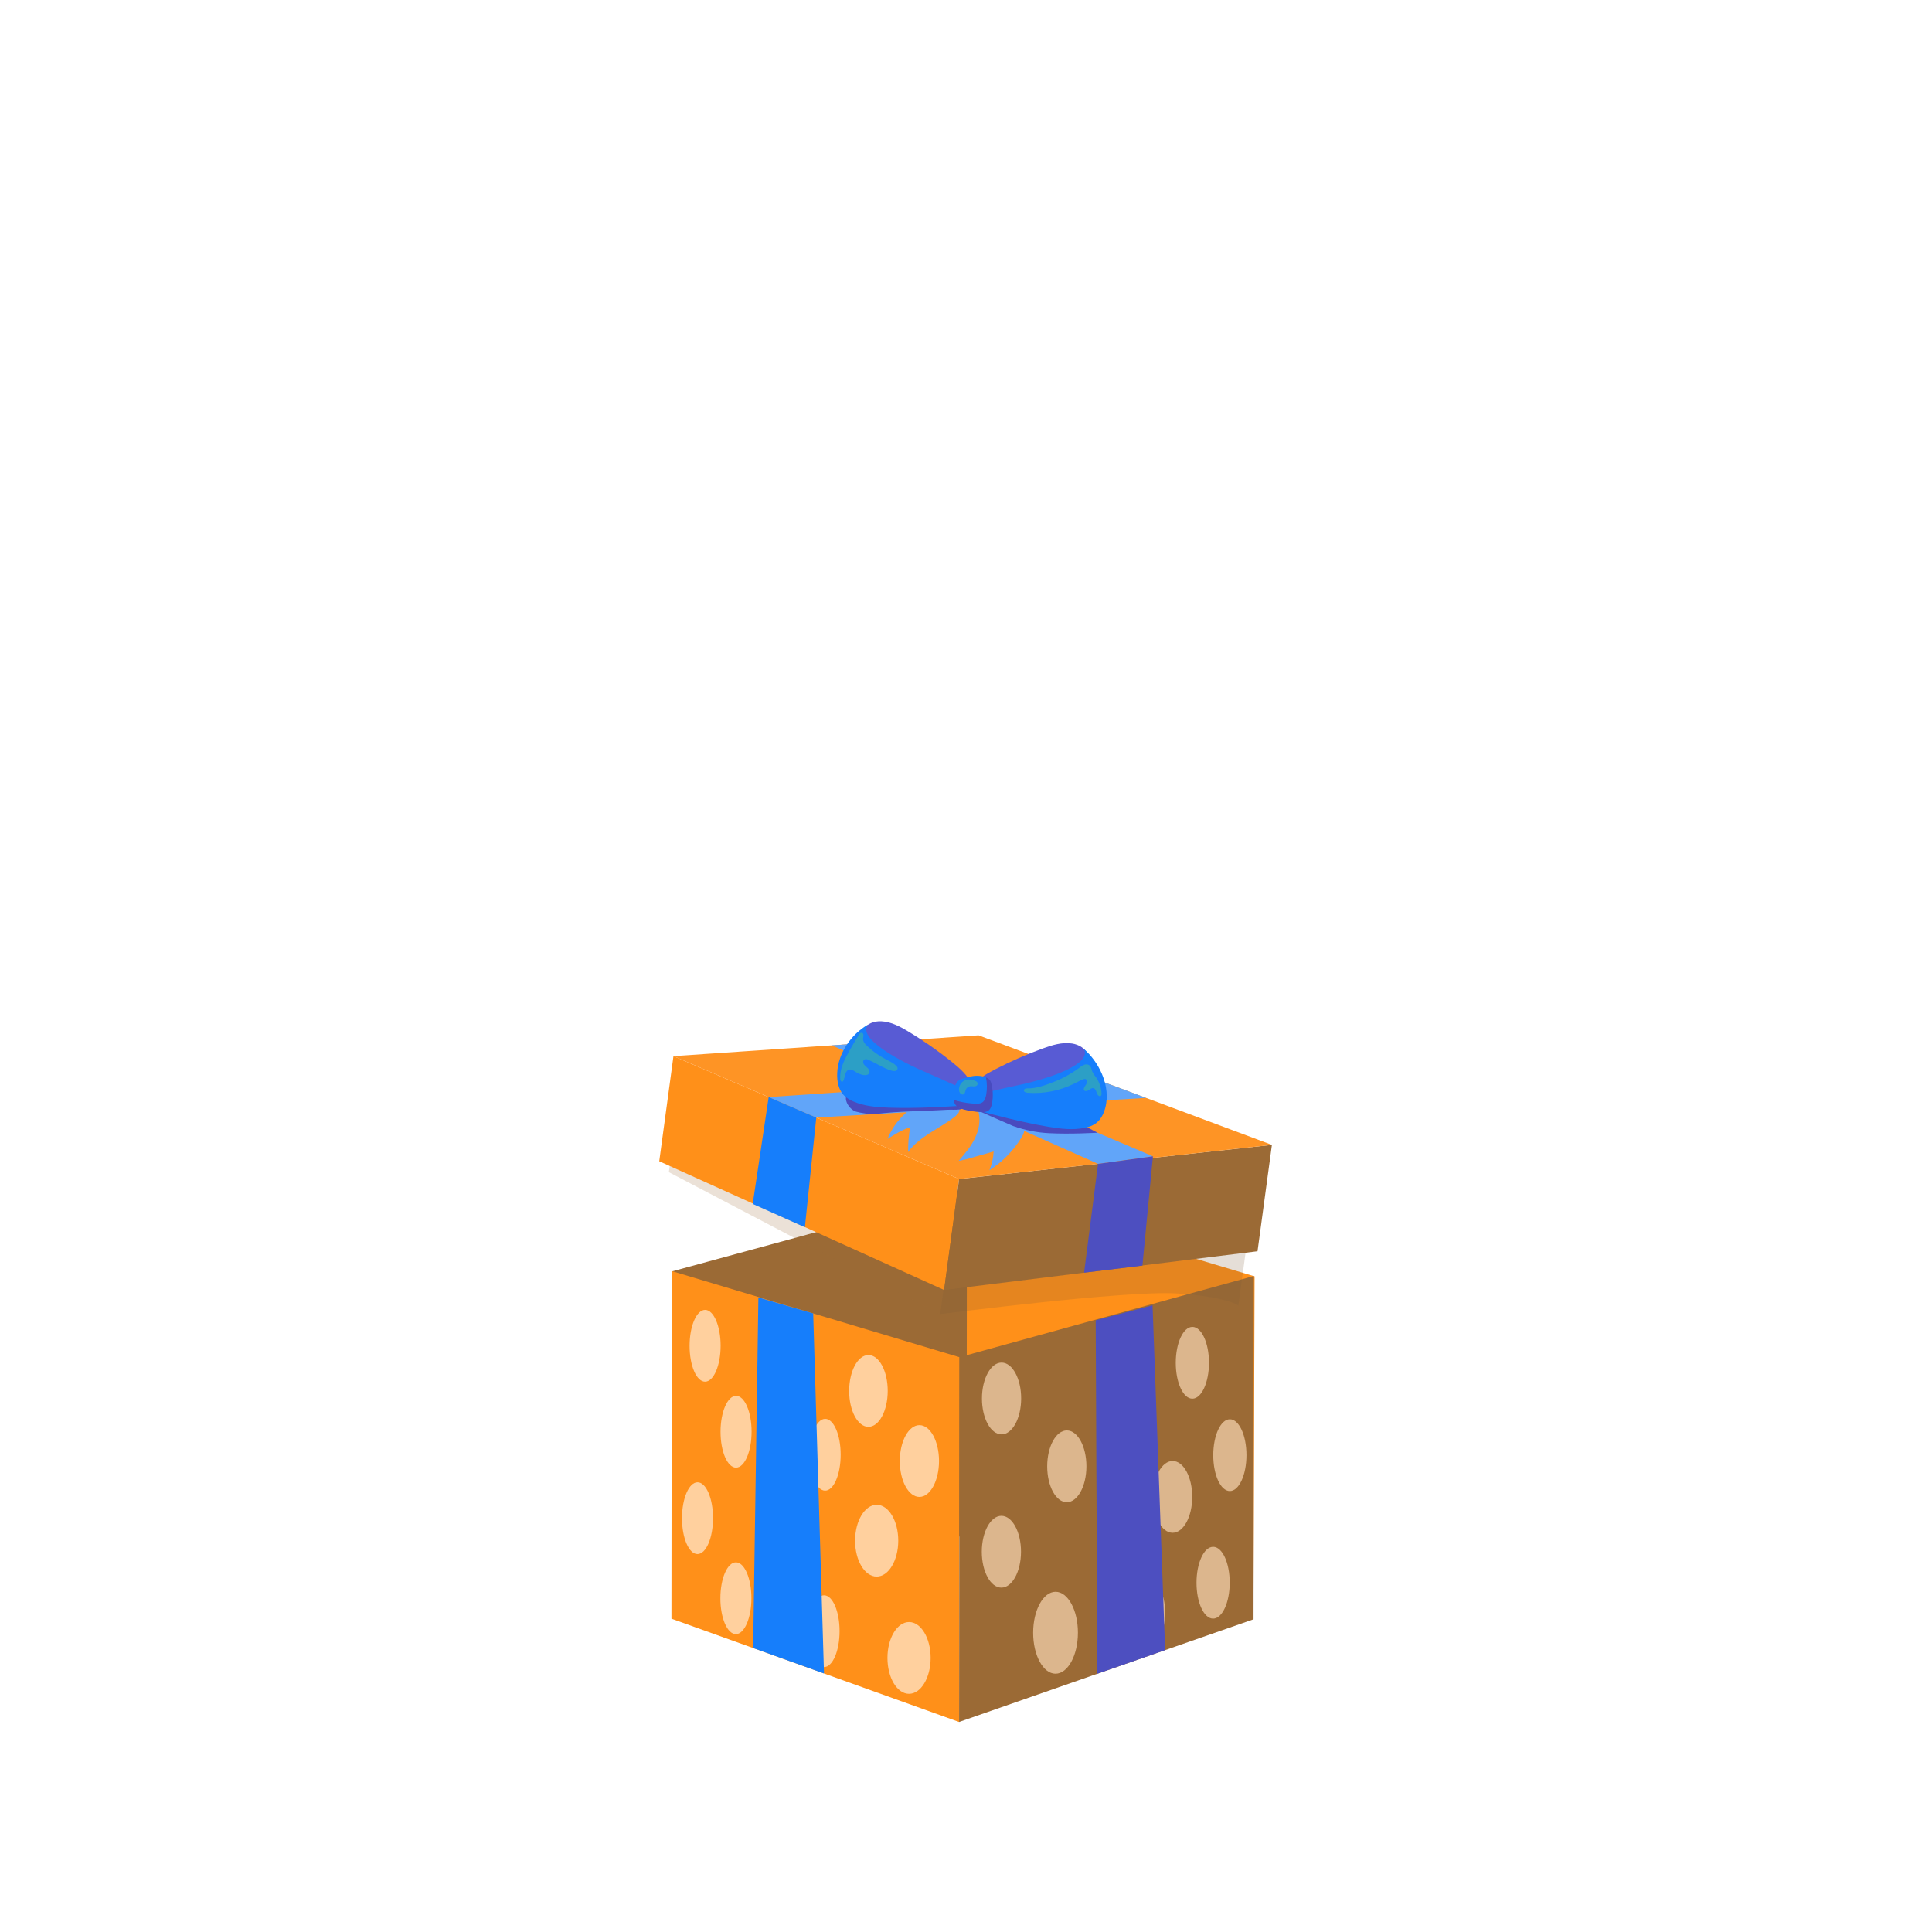 <svg xmlns="http://www.w3.org/2000/svg" xmlns:xlink="http://www.w3.org/1999/xlink" viewBox="0 0 500 500" width="500" height="500" preserveAspectRatio="xMidYMid meet" style="width: 100%; height: 100%; transform: translate3d(0px, 0px, 0px); content-visibility: visible;"><defs><clipPath id="__lottie_element_24196"><rect width="500" height="500" x="0" y="0"/></clipPath><clipPath id="__lottie_element_24198"><path d="M0,0 L153,0 L153,138 L0,138z"/></clipPath><clipPath id="__lottie_element_24202"><path d="M0,0 L159,0 L159,75 L0,75z"/></clipPath><clipPath id="__lottie_element_24359"><path d="M0,0 L159,0 L159,75 L0,75z"/></clipPath><clipPath id="__lottie_element_24429"><path d="M0,0 L800,0 L800,800 L0,800z"/></clipPath></defs><g clip-path="url(#__lottie_element_24196)"><g clip-path="url(#__lottie_element_24198)" transform="matrix(0.987,0.001,-0.001,1,173.85,307.957)" opacity="1" style="display: block;"><g transform="matrix(1,0,0,1,0,0)" opacity="1" style="display: block;"><g opacity="1" transform="matrix(1,0,0,1,0,0)"><path fill="rgb(155,106,53)" fill-opacity="1" d=" M0,21.1 C0,21.1 78.183,0 78.183,0 C78.183,0 78.183,88.847 78.183,88.847 C78.183,88.847 0.079,110.959 0.079,110.959 C0.079,110.959 0,21.1 0,21.1z"/></g></g><g transform="matrix(1,0,0,1,0.03,21)" opacity="1" style="display: block;"><g opacity="1" transform="matrix(1,0,0,1,0,0)"><path fill="rgb(255,144,25)" fill-opacity="1" d=" M0,0 C0,0 0,89.958 0,89.958 C0,89.958 75.449,116.611 75.449,116.611 C75.449,116.611 75.449,22.211 75.449,22.211 C75.449,22.211 0,0 0,0z"/></g></g><g transform="matrix(1,0,0,1,77.396,0)" opacity="1" style="display: block;"><g opacity="1" transform="matrix(1,0,0,1,0,0)"><path fill="rgb(255,144,25)" fill-opacity="1" d=" M0,0 C0,0 0,89.958 0,89.958 C0,89.958 75.224,110.948 75.224,110.948 C75.224,110.948 75.449,22.211 75.449,22.211 C75.449,22.211 0,0 0,0z"/></g></g><g transform="matrix(1,0,0,1,75.478,22.111)" opacity="1" style="display: block;"><g opacity="1" transform="matrix(1,0,0,1,0,0)"><path fill="rgb(155,106,53)" fill-opacity="1" d=" M0,21.1 C0,21.1 77.183,0 77.183,0 C77.183,0 77.183,88.847 77.183,88.847 C77.183,88.847 0,115.499 0,115.499 C0,115.499 0,21.1 0,21.1z"/></g></g><g transform="matrix(1,0,0,1,4.716,31.03)" opacity="1" style="display: block;"><g opacity="1" transform="matrix(1,0,0,1,0,0)"><path fill="rgb(255,208,158)" fill-opacity="1" d=" M8.139,9.289 C8.139,14.42 6.316,18.58 4.068,18.58 C1.82,18.58 0,14.43 0,9.289 C0,4.148 1.833,0 4.068,0 C6.303,0 8.139,4.161 8.139,9.289z"/></g></g><g transform="matrix(1,0,0,1,26.685,44.594)" opacity="1" style="display: block;"><g opacity="1" transform="matrix(1,0,0,1,0,0)"><path fill="rgb(255,208,158)" fill-opacity="1" d=" M0,-9.288 C2.245,-9.288 4.068,-5.126 4.068,0 C4.068,5.126 2.245,9.288 0,9.288 C-2.245,9.288 -4.068,5.126 -4.068,0 C-4.068,-5.126 -2.245,-9.288 0,-9.288z"/></g></g><g transform="matrix(1,0,0,1,28.1,84.251)" opacity="1" style="display: block;"><g opacity="1" transform="matrix(1,0,0,1,0,0)"><path fill="rgb(255,208,158)" fill-opacity="1" d=" M0,-9.288 C2.245,-9.288 4.068,-5.126 4.068,0 C4.068,5.126 2.245,9.288 0,9.288 C-2.245,9.288 -4.068,5.126 -4.068,0 C-4.068,-5.126 -2.245,-9.288 0,-9.288z"/></g></g><g transform="matrix(1,0,0,1,35.98,104.862)" opacity="1" style="display: block;"><g opacity="1" transform="matrix(1,0,0,1,0,0)"><path fill="rgb(255,208,158)" fill-opacity="1" d=" M8.139,9.289 C8.139,14.42 6.316,18.577 4.071,18.577 C1.826,18.577 0,14.427 0,9.289 C0,4.151 1.823,0 4.071,0 C6.319,0 8.139,4.158 8.139,9.289z"/></g></g><g transform="matrix(1,0,0,1,36.222,59.201)" opacity="1" style="display: block;"><g opacity="1" transform="matrix(1,0,0,1,0,0)"><path fill="rgb(255,208,158)" fill-opacity="1" d=" M8.139,9.289 C8.139,14.417 6.319,18.577 4.071,18.577 C1.823,18.577 0,14.427 0,9.289 C0,4.151 1.823,0 4.071,0 C6.319,0 8.139,4.158 8.139,9.289z"/></g></g><g transform="matrix(1,0,0,1,46.568,42.677)" opacity="1" style="display: block;"><g opacity="1" transform="matrix(1,0,0,1,0,0)"><path fill="rgb(255,208,158)" fill-opacity="1" d=" M10.112,9.289 C10.112,14.42 7.849,18.577 5.058,18.577 C2.267,18.577 0,14.427 0,9.289 C0,4.151 2.264,0 5.058,0 C7.852,0 10.112,4.158 10.112,9.289z"/></g></g><g transform="matrix(1,0,0,1,53.823,90.717)" opacity="1" style="display: block;"><g opacity="1" transform="matrix(1,0,0,1,0,0)"><path fill="rgb(255,208,158)" fill-opacity="1" d=" M0,-9.288 C3.125,-9.288 5.661,-5.126 5.661,0 C5.661,5.126 3.125,9.288 0,9.288 C-3.125,9.288 -5.661,5.126 -5.661,0 C-5.661,-5.126 -3.125,-9.288 0,-9.288z"/></g></g><g transform="matrix(1,0,0,1,56.681,111.763)" opacity="1" style="display: block;"><g opacity="1" transform="matrix(1,0,0,1,0,0)"><path fill="rgb(255,208,158)" fill-opacity="1" d=" M11.323,9.282 C11.323,14.413 8.79,18.571 5.661,18.571 C2.532,18.571 0,14.413 0,9.282 C0,4.151 2.535,0 5.661,0 C8.787,0 11.323,4.151 11.323,9.282z"/></g></g><g transform="matrix(1,0,0,1,65.008,70.09)" opacity="1" style="display: block;"><g opacity="1" transform="matrix(1,0,0,1,0,0)"><path fill="rgb(255,208,158)" fill-opacity="1" d=" M0,-9.288 C2.837,-9.288 5.141,-5.126 5.141,0 C5.141,5.126 2.837,9.288 0,9.288 C-2.837,9.288 -5.141,5.126 -5.141,0 C-5.141,-5.126 -2.837,-9.288 0,-9.288z"/></g></g><g transform="matrix(1,0,0,1,86.529,53.882)" opacity="1" style="display: block;"><g opacity="1" transform="matrix(1,0,0,1,0,0)"><path fill="rgb(220,182,141)" fill-opacity="1" d=" M0,-9.288 C2.837,-9.288 5.141,-5.126 5.141,0 C5.141,5.126 2.837,9.288 0,9.288 C-2.837,9.288 -5.141,5.126 -5.141,0 C-5.141,-5.126 -2.837,-9.288 0,-9.288z"/></g></g><g transform="matrix(1,0,0,1,86.529,93.54)" opacity="1" style="display: block;"><g opacity="1" transform="matrix(1,0,0,1,0,0)"><path fill="rgb(220,182,141)" fill-opacity="1" d=" M0,-9.288 C2.837,-9.288 5.141,-5.126 5.141,0 C5.141,5.126 2.837,9.288 0,9.288 C-2.837,9.288 -5.141,5.126 -5.141,0 C-5.141,-5.126 -2.837,-9.288 0,-9.288z"/></g></g><g transform="matrix(1,0,0,1,100.745,114.493)" opacity="1" style="display: block;"><g opacity="1" transform="matrix(1,0,0,1,0,0)"><path fill="rgb(220,182,141)" fill-opacity="1" d=" M0,-10.601 C3.239,-10.601 5.869,-5.851 5.869,0 C5.869,5.851 3.239,10.601 0,10.601 C-3.239,10.601 -5.869,5.851 -5.869,0 C-5.869,-5.851 -3.239,-10.601 0,-10.601z"/></g></g><g transform="matrix(1,0,0,1,98.516,62.133)" opacity="1" style="display: block;"><g opacity="1" transform="matrix(1,0,0,1,0,0)"><path fill="rgb(220,182,141)" fill-opacity="1" d=" M10.282,9.289 C10.282,14.417 7.98,18.577 5.141,18.577 C2.302,18.577 0,14.427 0,9.289 C0,4.151 2.302,0 5.141,0 C7.98,0 10.282,4.158 10.282,9.289z"/></g></g><g transform="matrix(1,0,0,1,120.261,45.526)" opacity="1" style="display: block;"><g opacity="1" transform="matrix(1,0,0,1,0,0)"><path fill="rgb(220,182,141)" fill-opacity="1" d=" M0,-9.288 C2.837,-9.288 5.141,-5.126 5.141,0 C5.141,5.126 2.837,9.288 0,9.288 C-2.837,9.288 -5.141,5.126 -5.141,0 C-5.141,-5.126 -2.837,-9.288 0,-9.288z"/></g></g><g transform="matrix(1,0,0,1,124.348,109.295)" opacity="1" style="display: block;"><g opacity="1" transform="matrix(1,0,0,1,0,0)"><path fill="rgb(220,182,141)" fill-opacity="1" d=" M0,-9.288 C2.837,-9.288 5.141,-5.126 5.141,0 C5.141,5.126 2.837,9.288 0,9.288 C-2.837,9.288 -5.141,5.126 -5.141,0 C-5.141,-5.126 -2.837,-9.288 0,-9.288z"/></g></g><g transform="matrix(1,0,0,1,126.273,70.016)" opacity="1" style="display: block;"><g opacity="1" transform="matrix(1,0,0,1,0,0)"><path fill="rgb(220,182,141)" fill-opacity="1" d=" M10.282,9.289 C10.282,14.42 7.98,18.577 5.141,18.577 C2.302,18.577 0,14.427 0,9.289 C0,4.151 2.302,0 5.141,0 C7.98,0 10.282,4.158 10.282,9.289z"/></g></g><g transform="matrix(1,0,0,1,136.555,44.594)" opacity="1" style="display: block;"><g opacity="1" transform="matrix(1,0,0,1,0,0)"><path fill="rgb(220,182,141)" fill-opacity="1" d=" M0,-9.288 C2.404,-9.288 4.356,-5.126 4.356,0 C4.356,5.126 2.404,9.288 0,9.288 C-2.404,9.288 -4.356,5.126 -4.356,0 C-4.356,-5.126 -2.404,-9.288 0,-9.288z"/></g></g><g transform="matrix(1,0,0,1,137.698,92.215)" opacity="1" style="display: block;"><g opacity="1" transform="matrix(1,0,0,1,0,0)"><path fill="rgb(220,182,141)" fill-opacity="1" d=" M8.707,9.289 C8.707,14.42 6.759,18.58 4.355,18.58 C1.951,18.58 0,14.43 0,9.289 C0,4.148 1.947,0 4.355,0 C6.763,0 8.707,4.161 8.707,9.289z"/></g></g><g transform="matrix(1,0,0,1,142.056,59.201)" opacity="1" style="display: block;"><g opacity="1" transform="matrix(1,0,0,1,0,0)"><path fill="rgb(220,182,141)" fill-opacity="1" d=" M8.707,9.289 C8.707,14.417 6.756,18.577 4.352,18.577 C1.948,18.577 0,14.427 0,9.289 C0,4.151 1.948,0 4.352,0 C6.756,0 8.707,4.158 8.707,9.289z"/></g></g><g transform="matrix(1,0,0,1,12.855,53.272)" opacity="1" style="display: block;"><g opacity="1" transform="matrix(1,0,0,1,0,0)"><path fill="rgb(255,208,158)" fill-opacity="1" d=" M8.139,9.282 C8.139,14.426 6.316,18.577 4.068,18.577 C1.82,18.577 0,14.427 0,9.289 C0,4.151 1.82,0 4.068,0 C6.316,0 8.139,4.154 8.139,9.282z"/></g></g><g transform="matrix(1,0,0,1,2.769,75.652)" opacity="1" style="display: block;"><g opacity="1" transform="matrix(1,0,0,1,0,0)"><path fill="rgb(255,208,158)" fill-opacity="1" d=" M8.139,9.289 C8.139,14.42 6.316,18.577 4.071,18.577 C1.826,18.577 0,14.427 0,9.289 C0,4.151 1.823,0 4.071,0 C6.319,0 8.139,4.161 8.139,9.289z"/></g></g><g transform="matrix(1,0,0,1,16.924,105.645)" opacity="1" style="display: block;"><g opacity="1" transform="matrix(1,0,0,1,0,0)"><path fill="rgb(255,208,158)" fill-opacity="1" d=" M0,-9.288 C2.245,-9.288 4.068,-5.126 4.068,0 C4.068,5.126 2.245,9.288 0,9.288 C-2.245,9.288 -4.068,5.126 -4.068,0 C-4.068,-5.126 -2.245,-9.288 0,-9.288z"/></g></g><g transform="matrix(1,0,0,1,21.458,27.798)" opacity="1" style="display: block;"><g opacity="1" transform="matrix(1,0,0,1,0,0)"><path fill="rgb(22,126,251)" fill-opacity="1" d=" M1.287,0 C1.287,0 0,90.728 0,90.728 C0,90.728 18.59,97.296 18.59,97.296 C18.59,97.296 15.659,4.116 15.659,4.116"/></g></g><g transform="matrix(1,0,0,1,111.193,29.726)" opacity="1" style="display: block;"><g opacity="1" transform="matrix(1,0,0,1,0,0)"><path fill="rgb(77,79,192)" fill-opacity="1" d=" M0,3.892 C0,3.892 0.527,95.367 0.527,95.367 C0.527,95.367 18.296,89.23 18.296,89.23 C18.296,89.23 14.905,0 14.905,0"/></g></g><g transform="matrix(1,0,0,1,29.046,29.495)" opacity="1" style="display: block;"><g opacity="1" transform="matrix(1,0,0,1,0,0)"><path fill="rgb(155,106,53)" fill-opacity="1" d=" M-8.051,-2.371 C-8.051,-2.371 8.051,2.371 8.051,2.371"/></g></g></g><g clip-path="url(#__lottie_element_24202)" transform="matrix(1.001,0.001,-0.001,0.998,170.819,284.062)" opacity="1" style="display: none;"><g transform="matrix(1,0,0,1,78.326,47.354)" opacity="0.2" style="display: block;"><g opacity="1" transform="matrix(1,0,0,1,0,0)"><path fill="rgb(126,92,56)" fill-opacity="1" d=" M77.176,0 C77.176,0 0,20.34 0,20.34 C0,20.34 0,26.726 0,26.726 C0,26.726 47.577,13.916 60.825,12.98 C74.073,12.044 77.176,13.896 77.176,13.896 C77.176,13.896 77.176,0 77.176,0z"/></g></g><g transform="matrix(1,0,0,1,2.88,45.489)" opacity="0.2" style="display: block;"><g opacity="1" transform="matrix(1,0,0,1,0,0)"><path fill="rgb(155,106,53)" fill-opacity="1" d=" M37.068,10.914 C37.068,10.914 75.446,22.211 75.446,22.211 C75.446,22.211 75.446,28.61 75.446,28.61 C75.446,28.61 0,1.865 0,1.865 C0,1.865 0,0 0,0 C0,0 20.962,6.172 20.962,6.172"/></g></g><g transform="matrix(1,0,0,1,0,17.447)" opacity="1" style="display: block;"><g opacity="1" transform="matrix(1,0,0,1,0,0)"><path fill="rgb(255,144,25)" fill-opacity="1" d=" M0,27.454 C0,27.454 78.508,50.297 78.508,50.297 C78.508,50.297 78.508,21.314 78.508,21.314 C78.508,21.314 0,0 0,0 C0,0 0,27.454 0,27.454z"/></g></g><g transform="matrix(1,0,0,1,78.508,18.865)" opacity="1" style="display: block;"><g opacity="1" transform="matrix(1,0,0,1,0,0)"><path fill="rgb(155,106,53)" fill-opacity="1" d=" M0,19.896 C0.853,19.644 80.047,0 80.047,0 C80.047,0 80.047,27.78 80.047,27.78 C80.047,27.78 0,48.879 0,48.879 C0,48.879 0,19.896 0,19.896z"/></g></g><g transform="matrix(1,0,0,1,0,1.243)" opacity="1" style="display: block;"><g opacity="1" transform="matrix(1,0,0,1,0,0)"><path fill="rgb(254,148,37)" fill-opacity="1" d=" M0,16.205 C0,16.205 78.508,0 78.508,0 C78.508,0 158.555,17.623 158.555,17.623 C158.555,17.623 78.508,37.518 78.508,37.518 C78.508,37.518 0,16.205 0,16.205z"/></g></g><g transform="matrix(1,0,0,1,26.167,7.728)" opacity="1" style="display: block;"><g opacity="1" transform="matrix(1,0,0,1,0,0)"><path fill="rgb(97,165,249)" fill-opacity="1" d=" M13.085,20.375 C13.085,20.375 98.062,3.579 98.062,3.579 C98.062,3.579 81.8,0 81.8,0 C81.8,0 0,16.821 0,16.821 C0,16.821 13.085,20.375 13.085,20.375z"/></g></g><g transform="matrix(1,0,0,1,40.782,6.265)" opacity="1" style="display: block;"><g opacity="1" transform="matrix(1,0,0,1,0,0)"><path fill="rgb(97,165,249)" fill-opacity="1" d=" M73.278,23.657 C73.278,23.657 0,2.765 0,2.765 C0,2.765 13.398,0 13.398,0 C13.398,0 87.273,19.775 87.273,19.775 C87.273,19.775 73.278,23.657 73.278,23.657z"/></g></g><g transform="matrix(1,0,0,1,25.775,24.549)" opacity="1" style="display: block;"><g opacity="1" transform="matrix(1,0,0,1,0,0)"><path fill="rgb(22,126,251)" fill-opacity="1" d=" M14.372,32.068 C14.372,32.068 13.478,3.554 13.478,3.554 C13.478,3.554 0.392,0 0.392,0 C0.392,0 0,27.952 0,27.952"/></g></g><g transform="matrix(1,0,0,1,114.059,26.04)" opacity="1" style="display: block;"><g opacity="1" transform="matrix(1,0,0,1,0,0)"><path fill="rgb(77,79,192)" fill-opacity="1" d=" M15.106,28.392 C15.106,28.392 13.995,0 13.995,0 C13.995,0 0,3.883 0,3.883 C0,3.883 0.201,32.284 0.201,32.284"/></g></g><g transform="matrix(1,0,0,1,58.487,18.78)" opacity="1" style="display: block;"><g opacity="1" transform="matrix(1,0,0,1,0,0)"><path fill="rgb(97,165,249)" fill-opacity="1" d=" M0,12.28 C1.721,10.85 3.462,9.406 5.486,8.448 C5.402,10.603 5.515,12.761 5.824,14.895 C8.26,10.444 13.015,7.87 16.61,4.278 C17.124,3.764 17.648,3.16 17.686,2.432 C17.68,1.702 17.289,1.03 16.658,0.663 C16.039,0.308 15.346,0.102 14.634,0.06 C11.811,-0.221 8.698,0.488 6.37,2.148 C5.54,2.742 5.039,3.613 4.365,4.383 C3.394,5.435 2.537,6.588 1.81,7.822 C1.008,9.219 0.4,10.719 0,12.28z"/></g></g><g transform="matrix(1,0,0,1,77.741,17.777)" opacity="1" style="display: block;"><g opacity="1" transform="matrix(1,0,0,1,0,0)"><path fill="rgb(97,165,249)" fill-opacity="1" d=" M3.512,9.76 C2.768,12.148 1.395,14.282 0,16.351 C1.13,16.002 2.234,15.574 3.305,15.073 C3.305,15.073 8.771,12.695 8.771,12.695 C8.91,14.365 8.762,16.046 8.331,17.666 C11.381,15.094 13.817,11.872 15.461,8.237 C15.771,7.642 15.957,6.99 16.01,6.321 C15.998,5.687 15.834,5.066 15.534,4.508 C14.666,2.83 13.23,1.513 11.482,0.794 C9.74,0.079 7.839,-0.16 5.974,0.104 C5.189,0.206 4.301,0.424 3.717,1.005 C2.9,1.806 3.199,2.435 3.541,3.358 C4.298,5.405 4.154,7.7 3.512,9.76z"/></g></g><g transform="matrix(1,0,0,1,46.244,17.09)" opacity="1" style="display: block;"><g opacity="1" transform="matrix(1,0,0,1,0,0)"><path fill="rgb(73,75,191)" fill-opacity="1" d=" M3.108,8.075 C4.194,8.254 7.094,8.296 8.16,8.018 C14.811,6.287 19.523,5.782 26.679,4.358 C27.784,4.141 28.914,4.115 30.003,3.812 C30.466,3.681 31,3.42 31.035,2.941 C31.033,2.704 30.943,2.476 30.783,2.302 C30.269,1.663 29.425,1.405 28.624,1.22 C24.004,0.118 19.182,0.332 14.424,0.153 C11.889,0.051 9.334,-0.167 6.831,0.223 C4.465,0.59 1.981,1.596 0.445,3.499 C-0.97,5.207 1.278,7.775 3.108,8.075z"/></g></g><g transform="matrix(1,0,0,1,48.259,1.067)" opacity="1" style="display: block;"><g opacity="1" transform="matrix(1,0,0,1,0,0)"><path fill="rgb(88,91,212)" fill-opacity="1" d=" M30.37,13.12 C28.885,10.824 26.509,9.269 24.153,7.874 C20.268,5.585 16.239,3.549 12.09,1.781 C9.679,0.756 7.122,-0.195 4.516,0.035 C2.693,0.198 0.757,1.13 0.173,2.864 C-0.466,4.78 0.767,6.849 2.175,8.324 C6.591,12.957 12.98,15.265 19.325,16.102 C22.068,16.463 24.837,16.578 27.601,16.447 C28.412,16.409 29.961,16.584 30.625,15.987 C31.436,15.237 30.859,13.877 30.37,13.12z"/></g></g><g transform="matrix(1,0,0,1,43.072,2.43)" opacity="1" style="display: block;"><g opacity="1" transform="matrix(1,0,0,1,0,0)"><path fill="rgb(22,126,251)" fill-opacity="1" d=" M23.982,10.425 C15.971,8.311 3.92,3.934 6.356,0 C2.301,3.094 -0.391,8.363 0.046,13.443 C0.228,15.557 0.95,17.766 2.642,19.043 C3.413,19.588 4.28,19.984 5.197,20.209 C8.326,21.071 11.637,20.87 14.865,20.528 C21.931,19.778 28.915,18.385 35.889,16.993 C36.029,16.163 37.278,13.481 36.339,13.481 C35.209,13.444 34.088,13.266 33.002,12.954 C30.253,12.277 26.731,11.15 23.982,10.425z"/></g></g><g transform="matrix(1,0,0,1,80.146,17.448)" opacity="1" style="display: block;"><g opacity="1" transform="matrix(1,0,0,1,0,0)"><path fill="rgb(73,75,191)" fill-opacity="1" d=" M0,2.797 C0.383,3.046 10.537,5.805 10.537,5.805 C13.717,6.458 16.976,6.643 20.209,6.354 C25.695,5.891 32.697,4.515 32.697,4.515 C32.697,4.515 27.626,2.771 27.396,2.554 C27.166,2.337 0.121,0 0.121,0 C0.121,0 0,2.797 0,2.797z"/></g></g><g transform="matrix(1,0,0,1,77.758,0)" opacity="1" style="display: block;"><g opacity="1" transform="matrix(1,0,0,1,0,0)"><path fill="rgb(88,91,212)" fill-opacity="1" d=" M0.516,15.037 C1.822,12.629 4.07,10.886 6.315,9.331 C10.018,6.748 13.884,4.407 17.89,2.325 C20.214,1.115 22.679,-0.028 25.307,0.001 C27.137,0.023 29.139,0.805 29.854,2.485 C30.655,4.363 29.567,6.504 28.277,8.085 C24.228,13.044 18.034,15.835 11.772,17.157 C9.066,17.728 6.314,18.057 3.55,18.14 C2.739,18.162 1.206,18.459 0.5,17.91 C-0.384,17.243 0.088,15.826 0.516,15.037z"/></g></g><g transform="matrix(1,0,0,1,77.566,0.984)" opacity="1" style="display: block;"><g opacity="1" transform="matrix(1,0,0,1,0,0)"><path fill="rgb(22,126,251)" fill-opacity="1" d=" M12.396,11.837 C20.222,9.113 31.529,3.736 28.799,0 C33.081,2.775 36.539,7.902 36.494,13.005 C36.475,15.125 35.925,17.383 34.335,18.788 C33.608,19.39 32.774,19.851 31.877,20.145 C28.824,21.247 25.506,21.298 22.262,21.205 C15.157,20.997 8.089,20.145 1.032,19.289 C0.824,18.468 -0.626,15.908 0.313,15.838 C1.436,15.713 2.54,15.449 3.599,15.052 C6.294,14.161 9.717,12.766 12.396,11.837z"/></g></g><g transform="matrix(1,0,0,1,74.119,11.597)" opacity="1" style="display: block;"><g opacity="1" transform="matrix(1,0,0,1,0,0)"><path fill="rgb(22,126,251)" fill-opacity="1" d=" M4.472,0.798 C3.818,0.702 3.15,0.779 2.534,1.019 C1.704,1.29 0.852,1.698 0.411,2.452 C0.103,3.081 -0.037,3.781 0.008,4.48 C0.008,5.096 0.008,5.713 0.05,6.329 C0.046,6.811 0.144,7.288 0.337,7.73 C0.842,8.688 2.068,9.008 3.15,9.113 C4.636,9.278 6.135,9.294 7.624,9.158 C8.263,9.097 8.923,8.994 9.399,8.573 C9.971,8.065 10.111,7.232 10.14,6.469 C10.205,4.763 9.902,3.064 9.252,1.485 C9.155,1.21 9.01,0.953 8.824,0.728 C8.425,0.271 7.786,0.109 7.183,0.042 C5.726,-0.114 4.256,0.17 2.962,0.856 C2.962,0.856 4.472,0.798 4.472,0.798z"/></g></g><g transform="matrix(1,0,0,1,74.376,11.773)" opacity="1" style="display: block;"><g opacity="1" transform="matrix(1,0,0,1,0,0)"><path fill="rgb(73,75,191)" fill-opacity="1" d=" M9.148,1.37 C9.048,1.096 8.903,0.84 8.72,0.613 C8.403,0.286 7.989,0.071 7.539,0 C8.042,1.417 8.269,2.917 8.209,4.419 C8.18,5.182 8.044,6.015 7.472,6.52 C6.996,6.941 6.325,7.047 5.693,7.108 C4.206,7.249 2.708,7.239 1.223,7.079 C0.809,7.039 0.4,6.962 0,6.849 C0.032,7.121 0.111,7.386 0.233,7.631 C0.734,8.589 1.96,8.908 3.046,9.017 C4.532,9.174 6.029,9.183 7.516,9.043 C8.155,8.986 8.819,8.879 9.295,8.458 C9.867,7.95 10.004,7.117 10.033,6.354 C10.099,4.648 9.797,2.949 9.148,1.37z"/></g></g><g transform="matrix(1,0,0,1,75.303,12.881)" opacity="0.36" style="display: block;"><g opacity="1" transform="matrix(1,0,0,1,0,0)"><path fill="rgb(83,216,106)" fill-opacity="1" d=" M0.053,2.076 C-0.094,2.775 0.053,3.628 0.656,3.992 C0.876,4.137 1.157,4.153 1.391,4.031 C1.761,3.801 1.694,3.255 1.78,2.827 C1.893,2.297 2.291,1.872 2.812,1.722 C3.186,1.62 3.587,1.671 3.967,1.591 C4.583,1.463 4.926,0.901 4.482,0.403 C4.179,0.065 3.124,0.001 2.677,0.001 C1.416,-0.032 0.312,0.841 0.053,2.076z"/></g></g><g transform="matrix(1,0,0,1,43.967,4.76)" opacity="0.36" style="display: block;"><g opacity="1" transform="matrix(1,0,0,1,0,0)"><path fill="rgb(83,216,106)" fill-opacity="1" d=" M1.502,5.139 C0.563,7.537 -0.392,10.114 0.164,12.63 C0.241,12.978 0.567,13.406 0.854,13.195 C0.923,13.135 0.975,13.059 1.004,12.972 C1.215,12.442 1.183,11.854 1.263,11.289 C1.343,10.724 1.582,10.117 2.109,9.897 C2.748,9.629 3.434,10.034 4.063,10.309 C4.668,10.576 5.318,10.73 5.979,10.762 C6.598,10.791 7.365,10.596 7.499,9.989 C7.601,9.532 7.266,9.089 6.889,8.811 C6.479,8.582 6.098,8.304 5.755,7.984 C5.452,7.623 5.369,7.007 5.755,6.729 C6.066,6.563 6.435,6.545 6.761,6.678 C8.926,7.253 10.963,8.303 13.176,8.629 C13.493,8.696 13.822,8.685 14.134,8.597 C14.453,8.498 14.674,8.206 14.683,7.872 C14.623,7.558 14.427,7.289 14.147,7.135 C13.263,6.547 12.231,6.257 11.222,5.899 C9.378,5.245 7.63,4.345 6.027,3.223 C5.388,2.779 4.724,2.205 4.663,1.429 C4.628,0.95 4.827,-0.101 4.006,0.008 C3.559,0.069 3.402,0.708 3.255,1.03 C2.652,2.377 2.048,3.75 1.502,5.139z"/></g></g><g transform="matrix(1,0,0,1,92.219,4.821)" opacity="0.36" style="display: block;"><g opacity="1" transform="matrix(1,0,0,1,0,0)"><path fill="rgb(83,216,106)" fill-opacity="1" d=" M13.669,1.09 C14.007,0.72 14.403,0.408 14.841,0.167 C15.29,-0.074 15.835,-0.053 16.265,0.222 C16.674,0.541 16.79,1.078 17.029,1.528 C17.374,2.061 17.788,2.545 18.261,2.968 C19.296,4.07 19.997,5.442 20.282,6.927 C20.354,7.148 20.32,7.39 20.19,7.582 C19.957,7.828 19.529,7.662 19.312,7.403 C18.852,6.857 18.673,5.905 17.958,5.87 C17.489,5.848 17.143,6.275 16.789,6.585 C16.435,6.895 15.793,7.058 15.569,6.643 C15.505,6.504 15.49,6.348 15.525,6.199 C15.605,5.742 15.921,5.363 16.058,4.922 C16.195,4.481 16.026,3.855 15.55,3.801 C15.357,3.802 15.168,3.86 15.007,3.967 C14.26,4.376 13.58,4.893 12.874,5.369 C9.352,7.745 5.259,9.135 1.019,9.398 C0.591,9.424 0.01,9.306 0,8.878 C0,8.511 0.431,8.319 0.795,8.284 C3.091,8.054 5.53,6.758 7.516,5.653 C9.756,4.405 11.825,2.871 13.669,1.09z"/></g></g></g><g clip-path="url(#__lottie_element_24359)" transform="matrix(0.978,0.136,-0.134,0.991,176.629,256.035)" opacity="1" style="display: block;"><g transform="matrix(1,0,0,1,78.326,47.354)" opacity="0.2" style="display: block;"><g opacity="1" transform="matrix(1,0,0,1,0,0)"><path fill="rgb(126,92,56)" fill-opacity="1" d=" M77.176,0 C77.176,0 0,20.34 0,20.34 C0,20.34 0,26.726 0,26.726 C0,26.726 47.577,13.916 60.825,12.98 C74.073,12.044 77.176,13.896 77.176,13.896 C77.176,13.896 77.176,0 77.176,0z"/></g></g><g transform="matrix(1,0,0,1,2.88,45.489)" opacity="0.2" style="display: block;"><g opacity="1" transform="matrix(1,0,0,1,0,0)"><path fill="rgb(155,106,53)" fill-opacity="1" d=" M37.068,10.914 C37.068,10.914 75.446,22.211 75.446,22.211 C75.446,22.211 75.446,28.61 75.446,28.61 C75.446,28.61 0,1.865 0,1.865 C0,1.865 0,0 0,0 C0,0 20.962,6.172 20.962,6.172"/></g></g><g transform="matrix(1,0,0,1,0,17.447)" opacity="1" style="display: block;"><g opacity="1" transform="matrix(1,0,0,1,0,0)"><path fill="rgb(255,144,25)" fill-opacity="1" d=" M0,27.454 C0,27.454 78.508,50.297 78.508,50.297 C78.508,50.297 78.508,21.314 78.508,21.314 C78.508,21.314 0,0 0,0 C0,0 0,27.454 0,27.454z"/></g></g><g transform="matrix(1,0,0,1,78.508,18.865)" opacity="1" style="display: block;"><g opacity="1" transform="matrix(1,0,0,1,0,0)"><path fill="rgb(155,106,53)" fill-opacity="1" d=" M0,19.896 C0.853,19.644 80.047,0 80.047,0 C80.047,0 80.047,27.78 80.047,27.78 C80.047,27.78 0,48.879 0,48.879 C0,48.879 0,19.896 0,19.896z"/></g></g><g transform="matrix(1,0,0,1,0,1.243)" opacity="1" style="display: block;"><g opacity="1" transform="matrix(1,0,0,1,0,0)"><path fill="rgb(254,148,37)" fill-opacity="1" d=" M0,16.205 C0,16.205 78.508,0 78.508,0 C78.508,0 158.555,17.623 158.555,17.623 C158.555,17.623 78.508,37.518 78.508,37.518 C78.508,37.518 0,16.205 0,16.205z"/></g></g><g transform="matrix(1,0,0,1,26.167,7.728)" opacity="1" style="display: block;"><g opacity="1" transform="matrix(1,0,0,1,0,0)"><path fill="rgb(97,165,249)" fill-opacity="1" d=" M13.085,20.375 C13.085,20.375 98.062,3.579 98.062,3.579 C98.062,3.579 81.8,0 81.8,0 C81.8,0 0,16.821 0,16.821 C0,16.821 13.085,20.375 13.085,20.375z"/></g></g><g transform="matrix(1,0,0,1,40.782,6.265)" opacity="1" style="display: block;"><g opacity="1" transform="matrix(1,0,0,1,0,0)"><path fill="rgb(97,165,249)" fill-opacity="1" d=" M73.278,23.657 C73.278,23.657 0,2.765 0,2.765 C0,2.765 13.398,0 13.398,0 C13.398,0 87.273,19.775 87.273,19.775 C87.273,19.775 73.278,23.657 73.278,23.657z"/></g></g><g transform="matrix(1,0,0,1,25.775,24.549)" opacity="1" style="display: block;"><g opacity="1" transform="matrix(1,0,0,1,0,0)"><path fill="rgb(22,126,251)" fill-opacity="1" d=" M14.372,32.068 C14.372,32.068 13.478,3.554 13.478,3.554 C13.478,3.554 0.392,0 0.392,0 C0.392,0 0,27.952 0,27.952"/></g></g><g transform="matrix(1,0,0,1,114.059,26.04)" opacity="1" style="display: block;"><g opacity="1" transform="matrix(1,0,0,1,0,0)"><path fill="rgb(77,79,192)" fill-opacity="1" d=" M15.106,28.392 C15.106,28.392 13.995,0 13.995,0 C13.995,0 0,3.883 0,3.883 C0,3.883 0.201,32.284 0.201,32.284"/></g></g><g transform="matrix(1,0,0,1,58.487,18.78)" opacity="1" style="display: block;"><g opacity="1" transform="matrix(1,0,0,1,0,0)"><path fill="rgb(97,165,249)" fill-opacity="1" d=" M0,12.28 C1.721,10.85 3.462,9.406 5.486,8.448 C5.402,10.603 5.515,12.761 5.824,14.895 C8.26,10.444 13.015,7.87 16.61,4.278 C17.124,3.764 17.648,3.16 17.686,2.432 C17.68,1.702 17.289,1.03 16.658,0.663 C16.039,0.308 15.346,0.102 14.634,0.06 C11.811,-0.221 8.698,0.488 6.37,2.148 C5.54,2.742 5.039,3.613 4.365,4.383 C3.394,5.435 2.537,6.588 1.81,7.822 C1.008,9.219 0.4,10.719 0,12.28z"/></g></g><g transform="matrix(1,0,0,1,77.741,17.777)" opacity="1" style="display: block;"><g opacity="1" transform="matrix(1,0,0,1,0,0)"><path fill="rgb(97,165,249)" fill-opacity="1" d=" M3.512,9.76 C2.768,12.148 1.395,14.282 0,16.351 C1.13,16.002 2.234,15.574 3.305,15.073 C3.305,15.073 8.771,12.695 8.771,12.695 C8.91,14.365 8.762,16.046 8.331,17.666 C11.381,15.094 13.817,11.872 15.461,8.237 C15.771,7.642 15.957,6.99 16.01,6.321 C15.998,5.687 15.834,5.066 15.534,4.508 C14.666,2.83 13.23,1.513 11.482,0.794 C9.74,0.079 7.839,-0.16 5.974,0.104 C5.189,0.206 4.301,0.424 3.717,1.005 C2.9,1.806 3.199,2.435 3.541,3.358 C4.298,5.405 4.154,7.7 3.512,9.76z"/></g></g><g transform="matrix(1,0,0,1,46.244,17.09)" opacity="1" style="display: block;"><g opacity="1" transform="matrix(1,0,0,1,0,0)"><path fill="rgb(73,75,191)" fill-opacity="1" d=" M3.108,8.075 C4.194,8.254 7.094,8.296 8.16,8.018 C14.811,6.287 19.523,5.782 26.679,4.358 C27.784,4.141 28.914,4.115 30.003,3.812 C30.466,3.681 31,3.42 31.035,2.941 C31.033,2.704 30.943,2.476 30.783,2.302 C30.269,1.663 29.425,1.405 28.624,1.22 C24.004,0.118 19.182,0.332 14.424,0.153 C11.889,0.051 9.334,-0.167 6.831,0.223 C4.465,0.59 1.981,1.596 0.445,3.499 C-0.97,5.207 1.278,7.775 3.108,8.075z"/></g></g><g transform="matrix(1,0,0,1,48.259,1.067)" opacity="1" style="display: block;"><g opacity="1" transform="matrix(1,0,0,1,0,0)"><path fill="rgb(88,91,212)" fill-opacity="1" d=" M30.37,13.12 C28.885,10.824 26.509,9.269 24.153,7.874 C20.268,5.585 16.239,3.549 12.09,1.781 C9.679,0.756 7.122,-0.195 4.516,0.035 C2.693,0.198 0.757,1.13 0.173,2.864 C-0.466,4.78 0.767,6.849 2.175,8.324 C6.591,12.957 12.98,15.265 19.325,16.102 C22.068,16.463 24.837,16.578 27.601,16.447 C28.412,16.409 29.961,16.584 30.625,15.987 C31.436,15.237 30.859,13.877 30.37,13.12z"/></g></g><g transform="matrix(1,0,0,1,43.072,2.43)" opacity="1" style="display: block;"><g opacity="1" transform="matrix(1,0,0,1,0,0)"><path fill="rgb(22,126,251)" fill-opacity="1" d=" M23.982,10.425 C15.971,8.311 3.92,3.934 6.356,0 C2.301,3.094 -0.391,8.363 0.046,13.443 C0.228,15.557 0.95,17.766 2.642,19.043 C3.413,19.588 4.28,19.984 5.197,20.209 C8.326,21.071 11.637,20.87 14.865,20.528 C21.931,19.778 28.915,18.385 35.889,16.993 C36.029,16.163 37.278,13.481 36.339,13.481 C35.209,13.444 34.088,13.266 33.002,12.954 C30.253,12.277 26.731,11.15 23.982,10.425z"/></g></g><g transform="matrix(1,0,0,1,80.146,17.448)" opacity="1" style="display: block;"><g opacity="1" transform="matrix(1,0,0,1,0,0)"><path fill="rgb(73,75,191)" fill-opacity="1" d=" M0,2.797 C0.383,3.046 10.537,5.805 10.537,5.805 C13.717,6.458 16.976,6.643 20.209,6.354 C25.695,5.891 32.697,4.515 32.697,4.515 C32.697,4.515 27.626,2.771 27.396,2.554 C27.166,2.337 0.121,0 0.121,0 C0.121,0 0,2.797 0,2.797z"/></g></g><g transform="matrix(1,0,0,1,77.758,0)" opacity="1" style="display: block;"><g opacity="1" transform="matrix(1,0,0,1,0,0)"><path fill="rgb(88,91,212)" fill-opacity="1" d=" M0.516,15.037 C1.822,12.629 4.07,10.886 6.315,9.331 C10.018,6.748 13.884,4.407 17.89,2.325 C20.214,1.115 22.679,-0.028 25.307,0.001 C27.137,0.023 29.139,0.805 29.854,2.485 C30.655,4.363 29.567,6.504 28.277,8.085 C24.228,13.044 18.034,15.835 11.772,17.157 C9.066,17.728 6.314,18.057 3.55,18.14 C2.739,18.162 1.206,18.459 0.5,17.91 C-0.384,17.243 0.088,15.826 0.516,15.037z"/></g></g><g transform="matrix(1,0,0,1,77.566,0.984)" opacity="1" style="display: block;"><g opacity="1" transform="matrix(1,0,0,1,0,0)"><path fill="rgb(22,126,251)" fill-opacity="1" d=" M12.396,11.837 C20.222,9.113 31.529,3.736 28.799,0 C33.081,2.775 36.539,7.902 36.494,13.005 C36.475,15.125 35.925,17.383 34.335,18.788 C33.608,19.39 32.774,19.851 31.877,20.145 C28.824,21.247 25.506,21.298 22.262,21.205 C15.157,20.997 8.089,20.145 1.032,19.289 C0.824,18.468 -0.626,15.908 0.313,15.838 C1.436,15.713 2.54,15.449 3.599,15.052 C6.294,14.161 9.717,12.766 12.396,11.837z"/></g></g><g transform="matrix(1,0,0,1,74.119,11.597)" opacity="1" style="display: block;"><g opacity="1" transform="matrix(1,0,0,1,0,0)"><path fill="rgb(22,126,251)" fill-opacity="1" d=" M4.472,0.798 C3.818,0.702 3.15,0.779 2.534,1.019 C1.704,1.29 0.852,1.698 0.411,2.452 C0.103,3.081 -0.037,3.781 0.008,4.48 C0.008,5.096 0.008,5.713 0.05,6.329 C0.046,6.811 0.144,7.288 0.337,7.73 C0.842,8.688 2.068,9.008 3.15,9.113 C4.636,9.278 6.135,9.294 7.624,9.158 C8.263,9.097 8.923,8.994 9.399,8.573 C9.971,8.065 10.111,7.232 10.14,6.469 C10.205,4.763 9.902,3.064 9.252,1.485 C9.155,1.21 9.01,0.953 8.824,0.728 C8.425,0.271 7.786,0.109 7.183,0.042 C5.726,-0.114 4.256,0.17 2.962,0.856 C2.962,0.856 4.472,0.798 4.472,0.798z"/></g></g><g transform="matrix(1,0,0,1,74.376,11.773)" opacity="1" style="display: block;"><g opacity="1" transform="matrix(1,0,0,1,0,0)"><path fill="rgb(73,75,191)" fill-opacity="1" d=" M9.148,1.37 C9.048,1.096 8.903,0.84 8.72,0.613 C8.403,0.286 7.989,0.071 7.539,0 C8.042,1.417 8.269,2.917 8.209,4.419 C8.18,5.182 8.044,6.015 7.472,6.52 C6.996,6.941 6.325,7.047 5.693,7.108 C4.206,7.249 2.708,7.239 1.223,7.079 C0.809,7.039 0.4,6.962 0,6.849 C0.032,7.121 0.111,7.386 0.233,7.631 C0.734,8.589 1.96,8.908 3.046,9.017 C4.532,9.174 6.029,9.183 7.516,9.043 C8.155,8.986 8.819,8.879 9.295,8.458 C9.867,7.95 10.004,7.117 10.033,6.354 C10.099,4.648 9.797,2.949 9.148,1.37z"/></g></g><g transform="matrix(1,0,0,1,75.303,12.881)" opacity="0.36" style="display: block;"><g opacity="1" transform="matrix(1,0,0,1,0,0)"><path fill="rgb(83,216,106)" fill-opacity="1" d=" M0.053,2.076 C-0.094,2.775 0.053,3.628 0.656,3.992 C0.876,4.137 1.157,4.153 1.391,4.031 C1.761,3.801 1.694,3.255 1.78,2.827 C1.893,2.297 2.291,1.872 2.812,1.722 C3.186,1.62 3.587,1.671 3.967,1.591 C4.583,1.463 4.926,0.901 4.482,0.403 C4.179,0.065 3.124,0.001 2.677,0.001 C1.416,-0.032 0.312,0.841 0.053,2.076z"/></g></g><g transform="matrix(1,0,0,1,43.967,4.76)" opacity="0.36" style="display: block;"><g opacity="1" transform="matrix(1,0,0,1,0,0)"><path fill="rgb(83,216,106)" fill-opacity="1" d=" M1.502,5.139 C0.563,7.537 -0.392,10.114 0.164,12.63 C0.241,12.978 0.567,13.406 0.854,13.195 C0.923,13.135 0.975,13.059 1.004,12.972 C1.215,12.442 1.183,11.854 1.263,11.289 C1.343,10.724 1.582,10.117 2.109,9.897 C2.748,9.629 3.434,10.034 4.063,10.309 C4.668,10.576 5.318,10.73 5.979,10.762 C6.598,10.791 7.365,10.596 7.499,9.989 C7.601,9.532 7.266,9.089 6.889,8.811 C6.479,8.582 6.098,8.304 5.755,7.984 C5.452,7.623 5.369,7.007 5.755,6.729 C6.066,6.563 6.435,6.545 6.761,6.678 C8.926,7.253 10.963,8.303 13.176,8.629 C13.493,8.696 13.822,8.685 14.134,8.597 C14.453,8.498 14.674,8.206 14.683,7.872 C14.623,7.558 14.427,7.289 14.147,7.135 C13.263,6.547 12.231,6.257 11.222,5.899 C9.378,5.245 7.63,4.345 6.027,3.223 C5.388,2.779 4.724,2.205 4.663,1.429 C4.628,0.95 4.827,-0.101 4.006,0.008 C3.559,0.069 3.402,0.708 3.255,1.03 C2.652,2.377 2.048,3.75 1.502,5.139z"/></g></g><g transform="matrix(1,0,0,1,92.219,4.821)" opacity="0.36" style="display: block;"><g opacity="1" transform="matrix(1,0,0,1,0,0)"><path fill="rgb(83,216,106)" fill-opacity="1" d=" M13.669,1.09 C14.007,0.72 14.403,0.408 14.841,0.167 C15.29,-0.074 15.835,-0.053 16.265,0.222 C16.674,0.541 16.79,1.078 17.029,1.528 C17.374,2.061 17.788,2.545 18.261,2.968 C19.296,4.07 19.997,5.442 20.282,6.927 C20.354,7.148 20.32,7.39 20.19,7.582 C19.957,7.828 19.529,7.662 19.312,7.403 C18.852,6.857 18.673,5.905 17.958,5.87 C17.489,5.848 17.143,6.275 16.789,6.585 C16.435,6.895 15.793,7.058 15.569,6.643 C15.505,6.504 15.49,6.348 15.525,6.199 C15.605,5.742 15.921,5.363 16.058,4.922 C16.195,4.481 16.026,3.855 15.55,3.801 C15.357,3.802 15.168,3.86 15.007,3.967 C14.26,4.376 13.58,4.893 12.874,5.369 C9.352,7.745 5.259,9.135 1.019,9.398 C0.591,9.424 0.01,9.306 0,8.878 C0,8.511 0.431,8.319 0.795,8.284 C3.091,8.054 5.53,6.758 7.516,5.653 C9.756,4.405 11.825,2.871 13.669,1.09z"/></g></g></g><g clip-path="url(#__lottie_element_24429)" style="display: none;"/></g></svg>